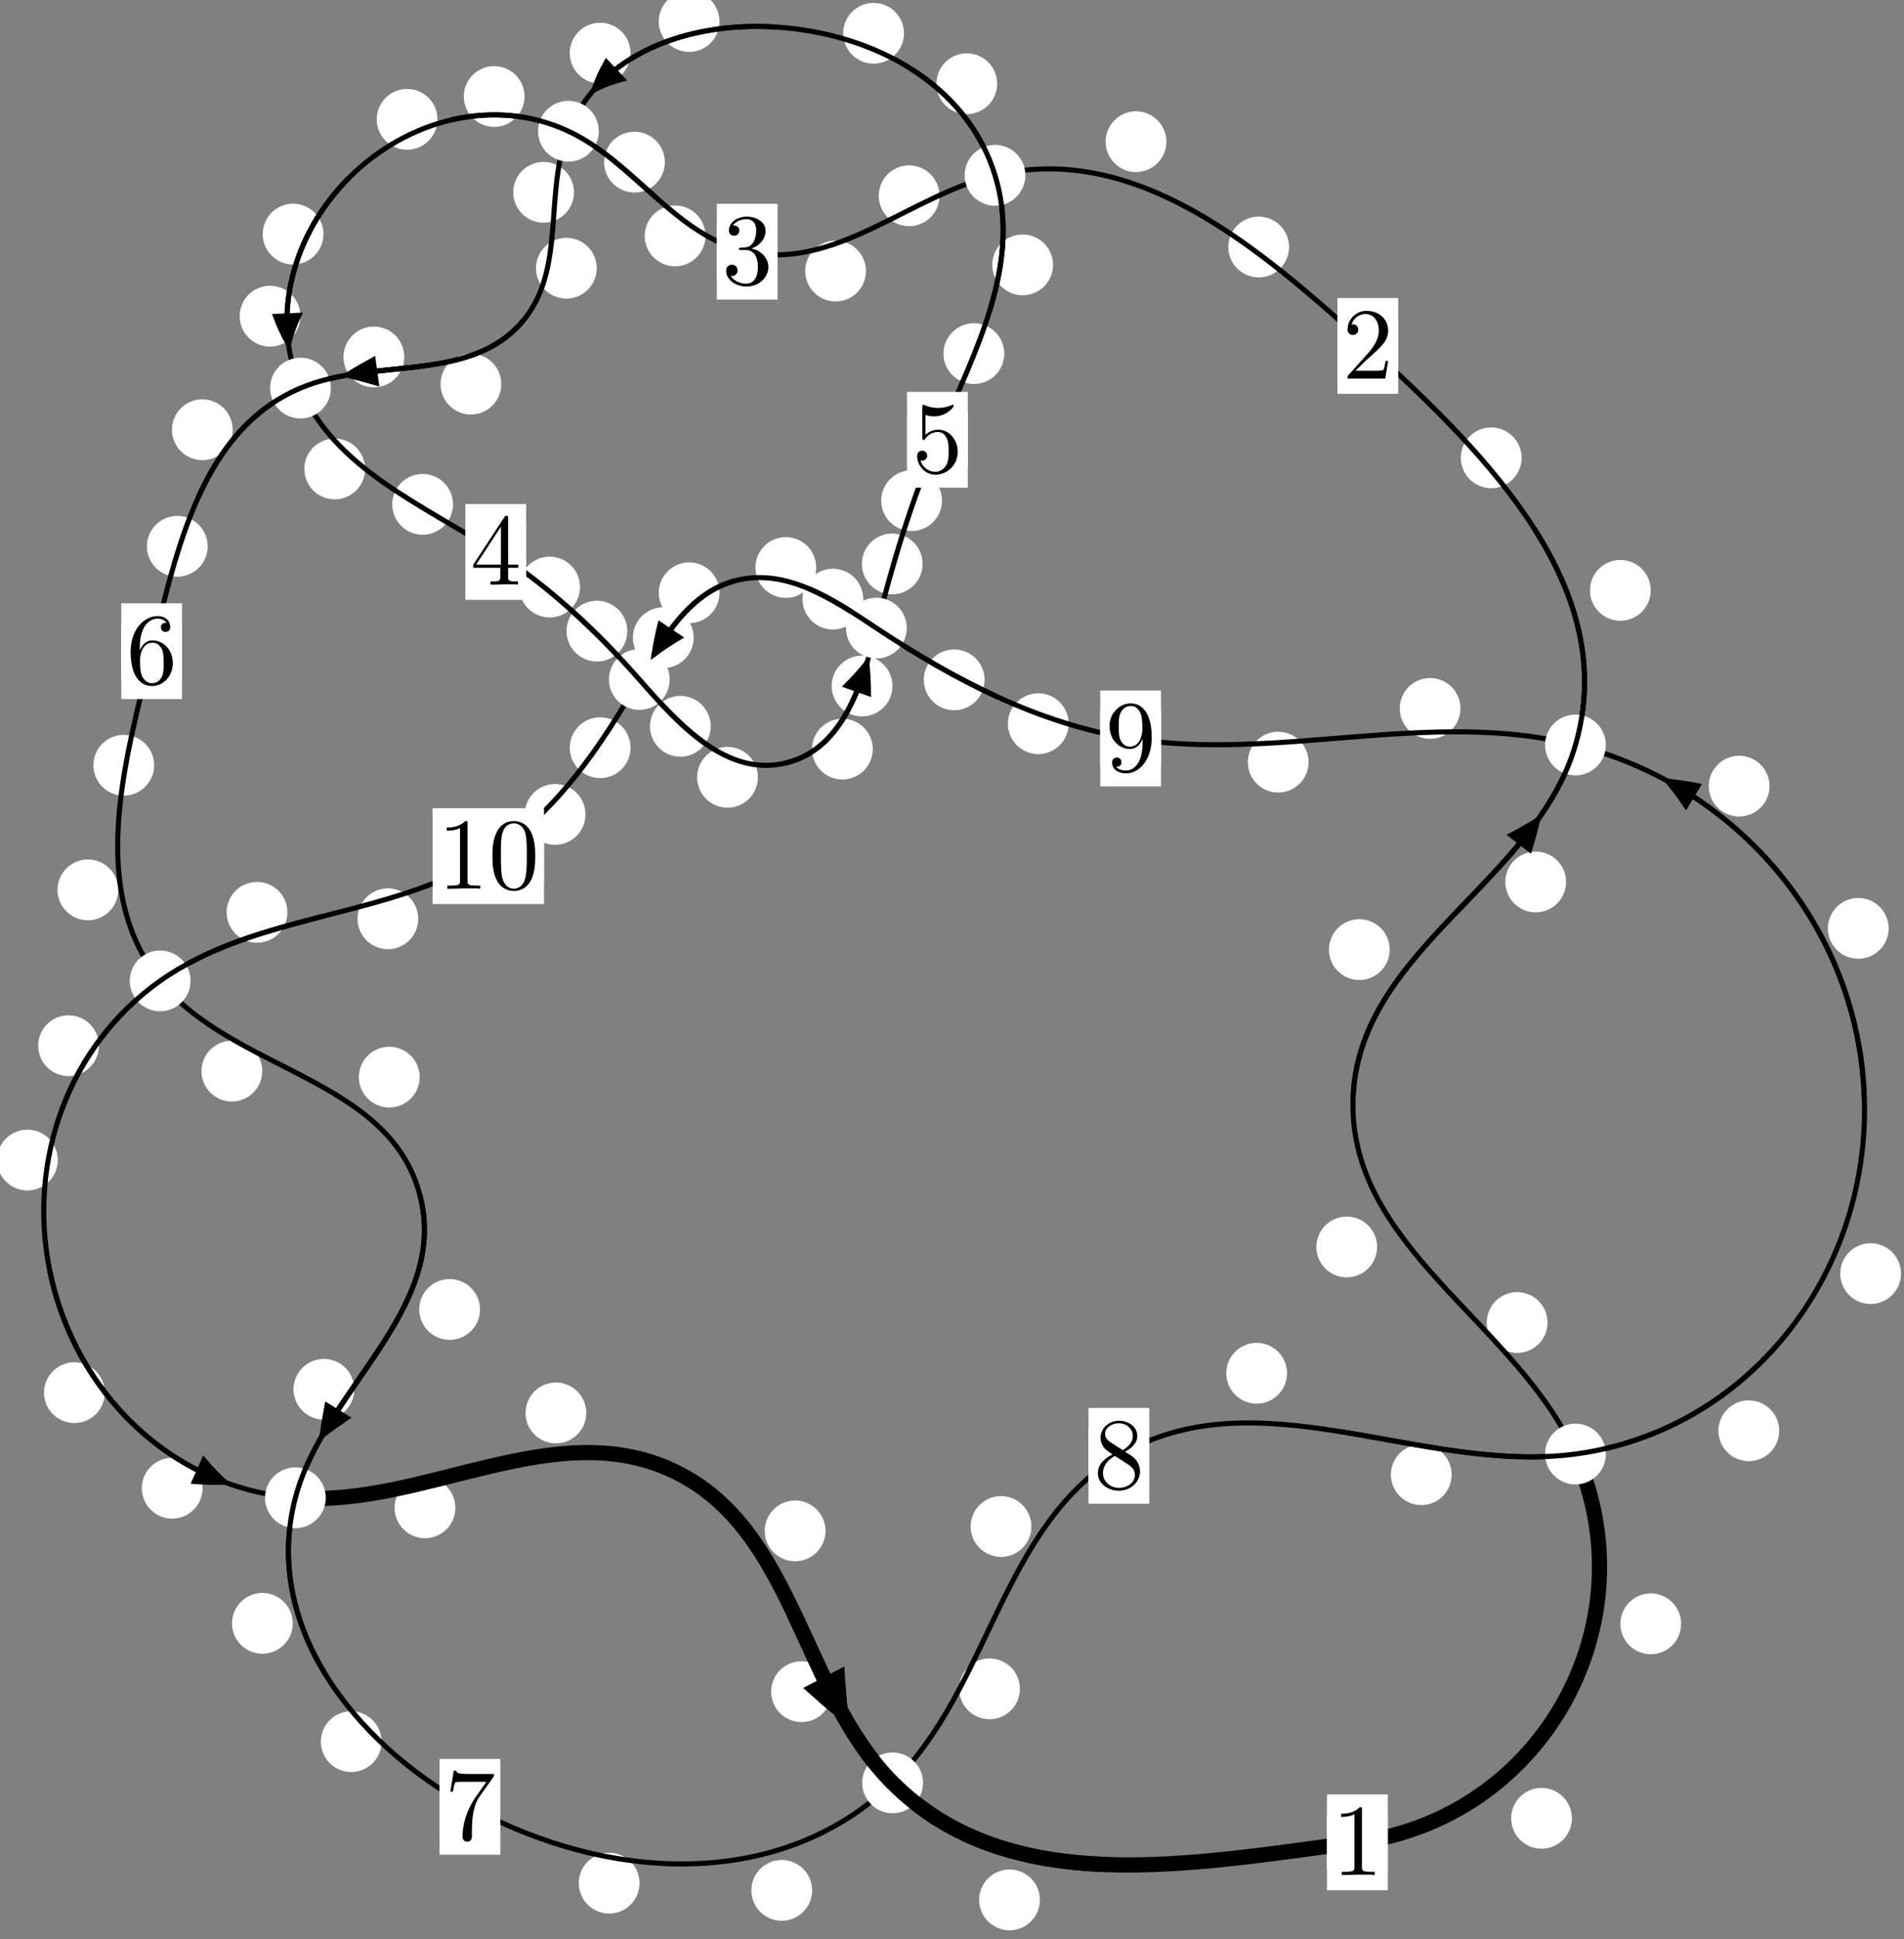 <?xml version="1.0"?>
<!-- Created by MetaPost 1.999 on 2021.07.05:2359 -->
<svg version="1.1" xmlns="http://www.w3.org/2000/svg" xmlns:xlink="http://www.w3.org/1999/xlink" width="187.324" height="190.713" viewBox="0 0 187.324 190.713">
<rect x="0" y="0" width="187.324" height="190.713" fill="#808080" stroke="none"/>
<!-- Original BoundingBox: -155.294922 -46.839661 32.029129 143.873215 -->
  <defs>
    <g transform="scale(0.01,0.01)" id="GLYPHcmr10_48">
      <path style="fill-rule: evenodd;" d="M460 -320C460 -400,455 -480,420 -554C374 -650,292 -666,250 -666C190 -666,117 -640,76 -547C44 -478,39 -400,39 -320C39 -245,43 -155,84 -79C127 2,200 22,249 22C303 22,379 1,423 -94C455 -163,460 -241,460 -320M249 -0C210 -0,151 -25,133 -121C122 -181,122 -273,122 -332C122 -396,122 -462,130 -516C149 -635,224 -644,249 -644C282 -644,348 -626,367 -527C377 -471,377 -395,377 -332C377 -257,377 -189,366 -125C351 -30,294 -0,249 -0"></path>
    </g>
    <g transform="scale(0.01,0.01)" id="GLYPHcmr10_49">
      <path style="fill-rule: evenodd;" d="M294 -640C294 -664,294 -666,271 -666C209 -602,121 -602,89 -602L89 -571C109 -571,168 -571,220 -597L220 -79C220 -43,217 -31,127 -31L95 -31L95 -0L257 -0L130 -3L217 -3L257 -3L297 -3L384 -3L419 -0L419 -31L387 -31C297 -31,294 -42,294 -79"></path>
    </g>
    <g transform="scale(0.01,0.01)" id="GLYPHcmr10_50">
      <path style="fill-rule: evenodd;" d="M127 -77L233 -180C389 -318,449 -372,449 -472C449 -586,359 -666,237 -666C124 -666,50 -574,50 -485C50 -429,100 -429,103 -429C120 -429,155 -441,155 -482C155 -508,137 -534,102 -534C94 -534,92 -534,89 -533C112 -598,166 -635,224 -635C315 -635,358 -554,358 -472C358 -392,308 -313,253 -251L61 -37C50 -26,50 -24,50 -0L421 -0L449 -174L424 -174C419 -144,412 -100,402 -85C395 -77,329 -77,307 -77"></path>
    </g>
    <g transform="scale(0.01,0.01)" id="GLYPHcmr10_51">
      <path style="fill-rule: evenodd;" d="M290 -352C372 -379,430 -449,430 -528C430 -610,342 -666,246 -666C145 -666,69 -606,69 -530C69 -497,91 -478,120 -478C151 -478,171 -500,171 -529C171 -579,124 -579,109 -579C140 -628,206 -641,242 -641C283 -641,338 -619,338 -529C338 -517,336 -459,310 -415C280 -367,246 -364,221 -363C213 -362,189 -360,182 -360C174 -359,167 -358,167 -348C167 -337,174 -337,191 -337L235 -337C317 -337,354 -269,354 -171C354 -35,285 -6,241 -6C198 -6,123 -23,88 -82C123 -77,154 -99,154 -137C154 -173,127 -193,98 -193C74 -193,42 -179,42 -135C42 -44,135 22,244 22C366 22,457 -69,457 -171C457 -253,394 -331,290 -352"></path>
    </g>
    <g transform="scale(0.01,0.01)" id="GLYPHcmr10_52">
      <path style="fill-rule: evenodd;" d="M294 -165L294 -78C294 -42,292 -31,218 -31L197 -31L197 -0L332 -0L238 -3L290 -3L332 -3L374 -3L427 -3L468 -0L468 -31L447 -31C373 -31,371 -42,371 -78L371 -165L471 -165L471 -196L371 -196L371 -651C371 -671,371 -677,355 -677C346 -677,343 -677,335 -665L28 -196L28 -165M300 -196L56 -196L300 -569"></path>
    </g>
    <g transform="scale(0.01,0.01)" id="GLYPHcmr10_53">
      <path style="fill-rule: evenodd;" d="M449 -201C449 -320,367 -420,259 -420C211 -420,168 -404,132 -369L132 -564C152 -558,185 -551,217 -551C340 -551,410 -642,410 -655C410 -661,407 -666,400 -666C399 -666,397 -666,392 -663C372 -654,323 -634,256 -634C216 -634,170 -641,123 -662C115 -665,113 -665,111 -665C101 -665,101 -657,101 -641L101 -345C101 -327,101 -319,115 -319C122 -319,124 -322,128 -328C139 -344,176 -398,257 -398C309 -398,334 -352,342 -334C358 -297,360 -258,360 -208C360 -173,360 -113,336 -71C312 -32,275 -6,229 -6C156 -6,99 -59,82 -118C85 -117,88 -116,99 -116C132 -116,149 -141,149 -165C149 -189,132 -214,99 -214C85 -214,50 -207,50 -161C50 -75,119 22,231 22C347 22,449 -74,449 -201"></path>
    </g>
    <g transform="scale(0.01,0.01)" id="GLYPHcmr10_54">
      <path style="fill-rule: evenodd;" d="M132 -328L132 -352C132 -605,256 -641,307 -641C331 -641,373 -635,395 -601C380 -601,340 -601,340 -556C340 -525,364 -510,386 -510C402 -510,432 -519,432 -558C432 -618,388 -666,305 -666C177 -666,42 -537,42 -316C42 -49,158 22,251 22C362 22,457 -72,457 -204C457 -331,368 -427,257 -427C189 -427,152 -376,132 -328M251 -6C188 -6,158 -66,152 -81C134 -128,134 -208,134 -226C134 -304,166 -404,256 -404C272 -404,318 -404,349 -342C367 -305,367 -254,367 -205C367 -157,367 -107,350 -71C320 -11,274 -6,251 -6"></path>
    </g>
    <g transform="scale(0.01,0.01)" id="GLYPHcmr10_55">
      <path style="fill-rule: evenodd;" d="M476 -609C485 -621,485 -623,485 -644L242 -644C120 -644,118 -657,114 -676L89 -676L56 -470L81 -470C84 -486,93 -549,106 -561C113 -567,191 -567,204 -567L411 -567C400 -551,321 -442,299 -409C209 -274,176 -135,176 -33C176 -23,176 22,222 22C268 22,268 -23,268 -33L268 -84C268 -139,271 -194,279 -248C283 -271,297 -357,341 -419"></path>
    </g>
    <g transform="scale(0.01,0.01)" id="GLYPHcmr10_56">
      <path style="fill-rule: evenodd;" d="M163 -457C117 -487,113 -521,113 -538C113 -599,178 -641,249 -641C322 -641,386 -589,386 -517C386 -460,347 -412,287 -377M309 -362C381 -399,430 -451,430 -517C430 -609,341 -666,250 -666C150 -666,69 -592,69 -499C69 -481,71 -436,113 -389C124 -377,161 -352,186 -335C128 -306,42 -250,42 -151C42 -45,144 22,249 22C362 22,457 -61,457 -168C457 -204,446 -249,408 -291C389 -312,373 -322,309 -362M209 -320L332 -242C360 -223,407 -193,407 -132C407 -58,332 -6,250 -6C164 -6,92 -68,92 -151C92 -209,124 -273,209 -320"></path>
    </g>
    <g transform="scale(0.01,0.01)" id="GLYPHcmr10_57">
      <path style="fill-rule: evenodd;" d="M367 -318L367 -286C367 -52,263 -6,205 -6C188 -6,134 -8,107 -42C151 -42,159 -71,159 -88C159 -119,135 -134,113 -134C97 -134,67 -125,67 -86C67 -19,121 22,206 22C335 22,457 -114,457 -329C457 -598,342 -666,253 -666C198 -666,149 -648,106 -603C65 -558,42 -516,42 -441C42 -316,130 -218,242 -218C303 -218,344 -260,367 -318M243 -241C227 -241,181 -241,150 -304C132 -341,132 -391,132 -440C132 -494,132 -541,153 -578C180 -628,218 -641,253 -641C299 -641,332 -607,349 -562C361 -530,365 -467,365 -421C365 -338,331 -241,243 -241"></path>
    </g>
  </defs>
  <path d="M154.652 178.828C154.652 178.035,154.337 177.275,153.777 176.714C153.216 176.154,152.456 175.839,151.663 175.839C150.871 175.839,150.11 176.154,149.55 176.714C148.989 177.275,148.675 178.035,148.675 178.828C148.675 179.62,148.989 180.381,149.55 180.941C150.11 181.502,150.871 181.816,151.663 181.816C152.456 181.816,153.216 181.502,153.777 180.941C154.337 180.381,154.652 179.62,154.652 178.828Z" style="fill: rgb(100%,100%,100%);stroke: none;"></path>
  <path d="M136.535 181.187C136.535 180.394,136.22 179.634,135.66 179.073C135.099 178.513,134.339 178.198,133.546 178.198C132.754 178.198,131.993 178.513,131.433 179.073C130.872 179.634,130.557 180.394,130.557 181.187C130.557 181.979,130.872 182.74,131.433 183.3C131.993 183.861,132.754 184.175,133.546 184.175C134.339 184.175,135.099 183.861,135.66 183.3C136.22 182.74,136.535 181.979,136.535 181.187Z" style="fill: rgb(100%,100%,100%);stroke: none;"></path>
  <path d="M152.251 130.068C152.251 129.275,151.936 128.515,151.376 127.955C150.815 127.394,150.055 127.079,149.262 127.079C148.47 127.079,147.71 127.394,147.149 127.955C146.589 128.515,146.274 129.275,146.274 130.068C146.274 130.861,146.589 131.621,147.149 132.181C147.71 132.742,148.47 133.057,149.262 133.057C150.055 133.057,150.815 132.742,151.376 132.181C151.936 131.621,152.251 130.861,152.251 130.068Z" style="fill: rgb(100%,100%,100%);stroke: none;"></path>
  <path d="M165.398 159.7C165.398 158.907,165.083 158.147,164.523 157.587C163.962 157.026,163.202 156.711,162.409 156.711C161.617 156.711,160.857 157.026,160.296 157.587C159.736 158.147,159.421 158.907,159.421 159.7C159.421 160.493,159.736 161.253,160.296 161.813C160.857 162.374,161.617 162.689,162.409 162.689C163.202 162.689,163.962 162.374,164.523 161.813C165.083 161.253,165.398 160.493,165.398 159.7Z" style="fill: rgb(100%,100%,100%);stroke: none;"></path>
  <path d="M136.726 93.391C136.726 92.598,136.411 91.838,135.851 91.278C135.29 90.717,134.53 90.402,133.738 90.402C132.945 90.402,132.185 90.717,131.624 91.278C131.064 91.838,130.749 92.598,130.749 93.391C130.749 94.184,131.064 94.944,131.624 95.504C132.185 96.065,132.945 96.38,133.738 96.38C134.53 96.38,135.29 96.065,135.851 95.504C136.411 94.944,136.726 94.184,136.726 93.391Z" style="fill: rgb(100%,100%,100%);stroke: none;"></path>
  <path d="M135.486 122.636C135.486 121.844,135.172 121.084,134.611 120.523C134.051 119.963,133.29 119.648,132.498 119.648C131.705 119.648,130.945 119.963,130.384 120.523C129.824 121.084,129.509 121.844,129.509 122.636C129.509 123.429,129.824 124.189,130.384 124.75C130.945 125.31,131.705 125.625,132.498 125.625C133.29 125.625,134.051 125.31,134.611 124.75C135.172 124.189,135.486 123.429,135.486 122.636Z" style="fill: rgb(100%,100%,100%);stroke: none;"></path>
  <path d="M162.406 58.06C162.406 57.267,162.092 56.507,161.531 55.947C160.971 55.386,160.21 55.071,159.418 55.071C158.625 55.071,157.865 55.386,157.304 55.947C156.744 56.507,156.429 57.267,156.429 58.06C156.429 58.853,156.744 59.613,157.304 60.173C157.865 60.734,158.625 61.049,159.418 61.049C160.21 61.049,160.971 60.734,161.531 60.173C162.092 59.613,162.406 58.853,162.406 58.06Z" style="fill: rgb(100%,100%,100%);stroke: none;"></path>
  <path d="M154.075 86.739C154.075 85.946,153.76 85.186,153.2 84.626C152.639 84.065,151.879 83.75,151.086 83.75C150.294 83.75,149.533 84.065,148.973 84.626C148.412 85.186,148.098 85.946,148.098 86.739C148.098 87.532,148.412 88.292,148.973 88.852C149.533 89.413,150.294 89.728,151.086 89.728C151.879 89.728,152.639 89.413,153.2 88.852C153.76 88.292,154.075 87.532,154.075 86.739Z" style="fill: rgb(100%,100%,100%);stroke: none;"></path>
  <path d="M126.825 24.294C126.825 23.501,126.51 22.741,125.949 22.181C125.389 21.62,124.629 21.305,123.836 21.305C123.043 21.305,122.283 21.62,121.723 22.181C121.162 22.741,120.847 23.501,120.847 24.294C120.847 25.087,121.162 25.847,121.723 26.407C122.283 26.968,123.043 27.283,123.836 27.283C124.629 27.283,125.389 26.968,125.949 26.407C126.51 25.847,126.825 25.087,126.825 24.294Z" style="fill: rgb(100%,100%,100%);stroke: none;"></path>
  <path d="M149.701 45.026C149.701 44.233,149.386 43.473,148.825 42.913C148.265 42.352,147.505 42.037,146.712 42.037C145.919 42.037,145.159 42.352,144.598 42.913C144.038 43.473,143.723 44.233,143.723 45.026C143.723 45.819,144.038 46.579,144.598 47.139C145.159 47.7,145.919 48.015,146.712 48.015C147.505 48.015,148.265 47.7,148.825 47.139C149.386 46.579,149.701 45.819,149.701 45.026Z" style="fill: rgb(100%,100%,100%);stroke: none;"></path>
  <path d="M92.432 19.254C92.432 18.462,92.117 17.701,91.557 17.141C90.997 16.581,90.236 16.266,89.444 16.266C88.651 16.266,87.891 16.581,87.33 17.141C86.77 17.701,86.455 18.462,86.455 19.254C86.455 20.047,86.77 20.807,87.33 21.368C87.891 21.928,88.651 22.243,89.444 22.243C90.236 22.243,90.997 21.928,91.557 21.368C92.117 20.807,92.432 20.047,92.432 19.254Z" style="fill: rgb(100%,100%,100%);stroke: none;"></path>
  <path d="M114.754 13.935C114.754 13.142,114.439 12.382,113.878 11.822C113.318 11.261,112.558 10.946,111.765 10.946C110.972 10.946,110.212 11.261,109.652 11.822C109.091 12.382,108.776 13.142,108.776 13.935C108.776 14.728,109.091 15.488,109.652 16.048C110.212 16.609,110.972 16.924,111.765 16.924C112.558 16.924,113.318 16.609,113.878 16.048C114.439 15.488,114.754 14.728,114.754 13.935Z" style="fill: rgb(100%,100%,100%);stroke: none;"></path>
  <path d="M69.408 23.2C69.408 22.407,69.093 21.647,68.533 21.087C67.972 20.526,67.212 20.211,66.419 20.211C65.627 20.211,64.866 20.526,64.306 21.087C63.745 21.647,63.43 22.407,63.43 23.2C63.43 23.993,63.745 24.753,64.306 25.313C64.866 25.874,65.627 26.189,66.419 26.189C67.212 26.189,67.972 25.874,68.533 25.313C69.093 24.753,69.408 23.993,69.408 23.2Z" style="fill: rgb(100%,100%,100%);stroke: none;"></path>
  <path d="M85.198 26.658C85.198 25.866,84.883 25.105,84.322 24.545C83.762 23.985,83.002 23.67,82.209 23.67C81.416 23.67,80.656 23.985,80.096 24.545C79.535 25.105,79.22 25.866,79.22 26.658C79.22 27.451,79.535 28.211,80.096 28.772C80.656 29.332,81.416 29.647,82.209 29.647C83.002 29.647,83.762 29.332,84.322 28.772C84.883 28.211,85.198 27.451,85.198 26.658Z" style="fill: rgb(100%,100%,100%);stroke: none;"></path>
  <path d="M51.607 9.491C51.607 8.698,51.292 7.938,50.732 7.378C50.171 6.817,49.411 6.502,48.619 6.502C47.826 6.502,47.066 6.817,46.505 7.378C45.945 7.938,45.63 8.698,45.63 9.491C45.63 10.284,45.945 11.044,46.505 11.604C47.066 12.165,47.826 12.48,48.619 12.48C49.411 12.48,50.171 12.165,50.732 11.604C51.292 11.044,51.607 10.284,51.607 9.491Z" style="fill: rgb(100%,100%,100%);stroke: none;"></path>
  <path d="M65.41 15.944C65.41 15.151,65.095 14.391,64.535 13.831C63.974 13.27,63.214 12.955,62.421 12.955C61.629 12.955,60.869 13.27,60.308 13.831C59.748 14.391,59.433 15.151,59.433 15.944C59.433 16.737,59.748 17.497,60.308 18.057C60.869 18.618,61.629 18.933,62.421 18.933C63.214 18.933,63.974 18.618,64.535 18.057C65.095 17.497,65.41 16.737,65.41 15.944Z" style="fill: rgb(100%,100%,100%);stroke: none;"></path>
  <path d="M31.823 23.021C31.823 22.229,31.508 21.469,30.948 20.908C30.387 20.348,29.627 20.033,28.834 20.033C28.042 20.033,27.282 20.348,26.721 20.908C26.161 21.469,25.846 22.229,25.846 23.021C25.846 23.814,26.161 24.574,26.721 25.135C27.282 25.695,28.042 26.01,28.834 26.01C29.627 26.01,30.387 25.695,30.948 25.135C31.508 24.574,31.823 23.814,31.823 23.021Z" style="fill: rgb(100%,100%,100%);stroke: none;"></path>
  <path d="M43.04 11.737C43.04 10.945,42.725 10.184,42.165 9.624C41.604 9.063,40.844 8.748,40.052 8.748C39.259 8.748,38.499 9.063,37.938 9.624C37.378 10.184,37.063 10.945,37.063 11.737C37.063 12.53,37.378 13.29,37.938 13.851C38.499 14.411,39.259 14.726,40.052 14.726C40.844 14.726,41.604 14.411,42.165 13.851C42.725 13.29,43.04 12.53,43.04 11.737Z" style="fill: rgb(100%,100%,100%);stroke: none;"></path>
  <path d="M35.92 46.121C35.92 45.328,35.605 44.568,35.044 44.008C34.484 43.447,33.724 43.132,32.931 43.132C32.138 43.132,31.378 43.447,30.818 44.008C30.257 44.568,29.942 45.328,29.942 46.121C29.942 46.914,30.257 47.674,30.818 48.234C31.378 48.795,32.138 49.11,32.931 49.11C33.724 49.11,34.484 48.795,35.044 48.234C35.605 47.674,35.92 46.914,35.92 46.121Z" style="fill: rgb(100%,100%,100%);stroke: none;"></path>
  <path d="M29.558 31.094C29.558 30.302,29.243 29.541,28.682 28.981C28.122 28.42,27.361 28.106,26.569 28.106C25.776 28.106,25.016 28.42,24.455 28.981C23.895 29.541,23.58 30.302,23.58 31.094C23.58 31.887,23.895 32.647,24.455 33.208C25.016 33.768,25.776 34.083,26.569 34.083C27.361 34.083,28.122 33.768,28.682 33.208C29.243 32.647,29.558 31.887,29.558 31.094Z" style="fill: rgb(100%,100%,100%);stroke: none;"></path>
  <path d="M57.064 57.736C57.064 56.943,56.749 56.183,56.189 55.622C55.628 55.062,54.868 54.747,54.076 54.747C53.283 54.747,52.523 55.062,51.962 55.622C51.402 56.183,51.087 56.943,51.087 57.736C51.087 58.528,51.402 59.288,51.962 59.849C52.523 60.409,53.283 60.724,54.076 60.724C54.868 60.724,55.628 60.409,56.189 59.849C56.749 59.288,57.064 58.528,57.064 57.736Z" style="fill: rgb(100%,100%,100%);stroke: none;"></path>
  <path d="M44.569 49.602C44.569 48.81,44.254 48.049,43.693 47.489C43.133 46.928,42.373 46.613,41.58 46.613C40.787 46.613,40.027 46.928,39.467 47.489C38.906 48.049,38.591 48.81,38.591 49.602C38.591 50.395,38.906 51.155,39.467 51.716C40.027 52.276,40.787 52.591,41.58 52.591C42.373 52.591,43.133 52.276,43.693 51.716C44.254 51.155,44.569 50.395,44.569 49.602Z" style="fill: rgb(100%,100%,100%);stroke: none;"></path>
  <path d="M69.924 71.429C69.924 70.637,69.609 69.877,69.049 69.316C68.488 68.756,67.728 68.441,66.936 68.441C66.143 68.441,65.383 68.756,64.822 69.316C64.262 69.877,63.947 70.637,63.947 71.429C63.947 72.222,64.262 72.982,64.822 73.543C65.383 74.103,66.143 74.418,66.936 74.418C67.728 74.418,68.488 74.103,69.049 73.543C69.609 72.982,69.924 72.222,69.924 71.429Z" style="fill: rgb(100%,100%,100%);stroke: none;"></path>
  <path d="M61.716 62.069C61.716 61.277,61.401 60.517,60.841 59.956C60.28 59.396,59.52 59.081,58.728 59.081C57.935 59.081,57.175 59.396,56.614 59.956C56.054 60.517,55.739 61.277,55.739 62.069C55.739 62.862,56.054 63.622,56.614 64.183C57.175 64.743,57.935 65.058,58.728 65.058C59.52 65.058,60.28 64.743,60.841 64.183C61.401 63.622,61.716 62.862,61.716 62.069Z" style="fill: rgb(100%,100%,100%);stroke: none;"></path>
  <path d="M85.866 73.675C85.866 72.882,85.551 72.122,84.991 71.561C84.43 71.001,83.67 70.686,82.877 70.686C82.085 70.686,81.324 71.001,80.764 71.561C80.203 72.122,79.889 72.882,79.889 73.675C79.889 74.467,80.203 75.228,80.764 75.788C81.324 76.349,82.085 76.664,82.877 76.664C83.67 76.664,84.43 76.349,84.991 75.788C85.551 75.228,85.866 74.467,85.866 73.675Z" style="fill: rgb(100%,100%,100%);stroke: none;"></path>
  <path d="M74.563 76.445C74.563 75.652,74.248 74.892,73.687 74.332C73.127 73.771,72.367 73.456,71.574 73.456C70.781 73.456,70.021 73.771,69.461 74.332C68.9 74.892,68.585 75.652,68.585 76.445C68.585 77.238,68.9 77.998,69.461 78.558C70.021 79.119,70.781 79.434,71.574 79.434C72.367 79.434,73.127 79.119,73.687 78.558C74.248 77.998,74.563 77.238,74.563 76.445Z" style="fill: rgb(100%,100%,100%);stroke: none;"></path>
  <path d="M90.77 55.46C90.77 54.668,90.455 53.908,89.895 53.347C89.334 52.787,88.574 52.472,87.782 52.472C86.989 52.472,86.229 52.787,85.668 53.347C85.108 53.908,84.793 54.668,84.793 55.46C84.793 56.253,85.108 57.013,85.668 57.574C86.229 58.134,86.989 58.449,87.782 58.449C88.574 58.449,89.334 58.134,89.895 57.574C90.455 57.013,90.77 56.253,90.77 55.46Z" style="fill: rgb(100%,100%,100%);stroke: none;"></path>
  <path d="M87.803 67.468C87.803 66.675,87.488 65.915,86.927 65.355C86.367 64.794,85.607 64.479,84.814 64.479C84.021 64.479,83.261 64.794,82.701 65.355C82.14 65.915,81.825 66.675,81.825 67.468C81.825 68.261,82.14 69.021,82.701 69.581C83.261 70.142,84.021 70.457,84.814 70.457C85.607 70.457,86.367 70.142,86.927 69.581C87.488 69.021,87.803 68.261,87.803 67.468Z" style="fill: rgb(100%,100%,100%);stroke: none;"></path>
  <path d="M98.804 34.779C98.804 33.986,98.489 33.226,97.929 32.665C97.368 32.105,96.608 31.79,95.815 31.79C95.023 31.79,94.262 32.105,93.702 32.665C93.141 33.226,92.826 33.986,92.826 34.779C92.826 35.571,93.141 36.332,93.702 36.892C94.262 37.452,95.023 37.767,95.815 37.767C96.608 37.767,97.368 37.452,97.929 36.892C98.489 36.332,98.804 35.571,98.804 34.779Z" style="fill: rgb(100%,100%,100%);stroke: none;"></path>
  <path d="M92.678 49.236C92.678 48.443,92.363 47.683,91.802 47.123C91.242 46.562,90.482 46.247,89.689 46.247C88.896 46.247,88.136 46.562,87.576 47.123C87.015 47.683,86.7 48.443,86.7 49.236C86.7 50.029,87.015 50.789,87.576 51.349C88.136 51.91,88.896 52.225,89.689 52.225C90.482 52.225,91.242 51.91,91.802 51.349C92.363 50.789,92.678 50.029,92.678 49.236Z" style="fill: rgb(100%,100%,100%);stroke: none;"></path>
  <path d="M98.106 8.235C98.106 7.442,97.791 6.682,97.23 6.121C96.67 5.561,95.91 5.246,95.117 5.246C94.324 5.246,93.564 5.561,93.004 6.121C92.443 6.682,92.128 7.442,92.128 8.235C92.128 9.027,92.443 9.787,93.004 10.348C93.564 10.908,94.324 11.223,95.117 11.223C95.91 11.223,96.67 10.908,97.23 10.348C97.791 9.787,98.106 9.027,98.106 8.235Z" style="fill: rgb(100%,100%,100%);stroke: none;"></path>
  <path d="M103.602 26.051C103.602 25.258,103.287 24.498,102.727 23.938C102.166 23.377,101.406 23.062,100.613 23.062C99.821 23.062,99.06 23.377,98.5 23.938C97.939 24.498,97.625 25.258,97.625 26.051C97.625 26.844,97.939 27.604,98.5 28.164C99.06 28.725,99.821 29.04,100.613 29.04C101.406 29.04,102.166 28.725,102.727 28.164C103.287 27.604,103.602 26.844,103.602 26.051Z" style="fill: rgb(100%,100%,100%);stroke: none;"></path>
  <path d="M70.788 2.116C70.788 1.323,70.474 0.563,69.913 0.002C69.353 -0.558,68.592 -0.873,67.8 -0.873C67.007 -0.873,66.247 -0.558,65.686 0.002C65.126 0.563,64.811 1.323,64.811 2.116C64.811 2.908,65.126 3.668,65.686 4.229C66.247 4.789,67.007 5.104,67.8 5.104C68.592 5.104,69.353 4.789,69.913 4.229C70.474 3.668,70.788 2.908,70.788 2.116Z" style="fill: rgb(100%,100%,100%);stroke: none;"></path>
  <path d="M88.938 3.272C88.938 2.479,88.623 1.719,88.062 1.158C87.502 0.598,86.742 0.283,85.949 0.283C85.156 0.283,84.396 0.598,83.836 1.158C83.275 1.719,82.96 2.479,82.96 3.272C82.96 4.064,83.275 4.825,83.836 5.385C84.396 5.946,85.156 6.261,85.949 6.261C86.742 6.261,87.502 5.946,88.062 5.385C88.623 4.825,88.938 4.064,88.938 3.272Z" style="fill: rgb(100%,100%,100%);stroke: none;"></path>
  <path d="M56.471 18.913C56.471 18.121,56.156 17.36,55.596 16.8C55.035 16.239,54.275 15.924,53.482 15.924C52.69 15.924,51.93 16.239,51.369 16.8C50.809 17.36,50.494 18.121,50.494 18.913C50.494 19.706,50.809 20.466,51.369 21.027C51.93 21.587,52.69 21.902,53.482 21.902C54.275 21.902,55.035 21.587,55.596 21.027C56.156 20.466,56.471 19.706,56.471 18.913Z" style="fill: rgb(100%,100%,100%);stroke: none;"></path>
  <path d="M62.033 5.225C62.033 4.432,61.718 3.672,61.157 3.112C60.597 2.551,59.837 2.236,59.044 2.236C58.251 2.236,57.491 2.551,56.931 3.112C56.37 3.672,56.055 4.432,56.055 5.225C56.055 6.018,56.37 6.778,56.931 7.338C57.491 7.899,58.251 8.214,59.044 8.214C59.837 8.214,60.597 7.899,61.157 7.338C61.718 6.778,62.033 6.018,62.033 5.225Z" style="fill: rgb(100%,100%,100%);stroke: none;"></path>
  <path d="M49.319 37.776C49.319 36.983,49.004 36.223,48.444 35.663C47.883 35.102,47.123 34.787,46.33 34.787C45.538 34.787,44.778 35.102,44.217 35.663C43.657 36.223,43.342 36.983,43.342 37.776C43.342 38.569,43.657 39.329,44.217 39.889C44.778 40.45,45.538 40.765,46.33 40.765C47.123 40.765,47.883 40.45,48.444 39.889C49.004 39.329,49.319 38.569,49.319 37.776Z" style="fill: rgb(100%,100%,100%);stroke: none;"></path>
  <path d="M58.71 26.378C58.71 25.586,58.395 24.826,57.834 24.265C57.274 23.705,56.514 23.39,55.721 23.39C54.928 23.39,54.168 23.705,53.608 24.265C53.047 24.826,52.732 25.586,52.732 26.378C52.732 27.171,53.047 27.931,53.608 28.492C54.168 29.052,54.928 29.367,55.721 29.367C56.514 29.367,57.274 29.052,57.834 28.492C58.395 27.931,58.71 27.171,58.71 26.378Z" style="fill: rgb(100%,100%,100%);stroke: none;"></path>
  <path d="M22.893 42.264C22.893 41.471,22.578 40.711,22.018 40.151C21.457 39.59,20.697 39.275,19.904 39.275C19.112 39.275,18.352 39.59,17.791 40.151C17.231 40.711,16.916 41.471,16.916 42.264C16.916 43.057,17.231 43.817,17.791 44.377C18.352 44.938,19.112 45.253,19.904 45.253C20.697 45.253,21.457 44.938,22.018 44.377C22.578 43.817,22.893 43.057,22.893 42.264Z" style="fill: rgb(100%,100%,100%);stroke: none;"></path>
  <path d="M39.771 35.105C39.771 34.312,39.456 33.552,38.895 32.992C38.335 32.431,37.575 32.116,36.782 32.116C35.989 32.116,35.229 32.431,34.669 32.992C34.108 33.552,33.793 34.312,33.793 35.105C33.793 35.898,34.108 36.658,34.669 37.218C35.229 37.779,35.989 38.094,36.782 38.094C37.575 38.094,38.335 37.779,38.895 37.218C39.456 36.658,39.771 35.898,39.771 35.105Z" style="fill: rgb(100%,100%,100%);stroke: none;"></path>
  <path d="M15.166 75.259C15.166 74.467,14.851 73.707,14.29 73.146C13.73 72.586,12.97 72.271,12.177 72.271C11.384 72.271,10.624 72.586,10.064 73.146C9.503 73.707,9.188 74.467,9.188 75.259C9.188 76.052,9.503 76.812,10.064 77.373C10.624 77.933,11.384 78.248,12.177 78.248C12.97 78.248,13.73 77.933,14.29 77.373C14.851 76.812,15.166 76.052,15.166 75.259Z" style="fill: rgb(100%,100%,100%);stroke: none;"></path>
  <path d="M20.433 53.729C20.433 52.937,20.118 52.177,19.557 51.616C18.997 51.056,18.237 50.741,17.444 50.741C16.651 50.741,15.891 51.056,15.331 51.616C14.77 52.177,14.455 52.937,14.455 53.729C14.455 54.522,14.77 55.282,15.331 55.843C15.891 56.403,16.651 56.718,17.444 56.718C18.237 56.718,18.997 56.403,19.557 55.843C20.118 55.282,20.433 54.522,20.433 53.729Z" style="fill: rgb(100%,100%,100%);stroke: none;"></path>
  <path d="M25.797 105.343C25.797 104.551,25.482 103.79,24.922 103.23C24.361 102.669,23.601 102.354,22.809 102.354C22.016 102.354,21.256 102.669,20.695 103.23C20.135 103.79,19.82 104.551,19.82 105.343C19.82 106.136,20.135 106.896,20.695 107.457C21.256 108.017,22.016 108.332,22.809 108.332C23.601 108.332,24.361 108.017,24.922 107.457C25.482 106.896,25.797 106.136,25.797 105.343Z" style="fill: rgb(100%,100%,100%);stroke: none;"></path>
  <path d="M11.635 87.516C11.635 86.723,11.32 85.963,10.759 85.403C10.199 84.842,9.439 84.527,8.646 84.527C7.853 84.527,7.093 84.842,6.533 85.403C5.972 85.963,5.657 86.723,5.657 87.516C5.657 88.309,5.972 89.069,6.533 89.629C7.093 90.19,7.853 90.505,8.646 90.505C9.439 90.505,10.199 90.19,10.759 89.629C11.32 89.069,11.635 88.309,11.635 87.516Z" style="fill: rgb(100%,100%,100%);stroke: none;"></path>
  <path d="M47.226 128.784C47.226 127.991,46.911 127.231,46.35 126.67C45.79 126.11,45.03 125.795,44.237 125.795C43.444 125.795,42.684 126.11,42.124 126.67C41.563 127.231,41.248 127.991,41.248 128.784C41.248 129.576,41.563 130.337,42.124 130.897C42.684 131.458,43.444 131.773,44.237 131.773C45.03 131.773,45.79 131.458,46.35 130.897C46.911 130.337,47.226 129.576,47.226 128.784Z" style="fill: rgb(100%,100%,100%);stroke: none;"></path>
  <path d="M41.285 105.933C41.285 105.14,40.971 104.38,40.41 103.82C39.85 103.259,39.089 102.944,38.297 102.944C37.504 102.944,36.744 103.259,36.183 103.82C35.623 104.38,35.308 105.14,35.308 105.933C35.308 106.726,35.623 107.486,36.183 108.046C36.744 108.607,37.504 108.922,38.297 108.922C39.089 108.922,39.85 108.607,40.41 108.046C40.971 107.486,41.285 106.726,41.285 105.933Z" style="fill: rgb(100%,100%,100%);stroke: none;"></path>
  <path d="M28.803 159.651C28.803 158.858,28.488 158.098,27.927 157.538C27.367 156.977,26.607 156.662,25.814 156.662C25.021 156.662,24.261 156.977,23.701 157.538C23.14 158.098,22.825 158.858,22.825 159.651C22.825 160.444,23.14 161.204,23.701 161.764C24.261 162.325,25.021 162.64,25.814 162.64C26.607 162.64,27.367 162.325,27.927 161.764C28.488 161.204,28.803 160.444,28.803 159.651Z" style="fill: rgb(100%,100%,100%);stroke: none;"></path>
  <path d="M34.855 136.633C34.855 135.841,34.541 135.081,33.98 134.52C33.42 133.96,32.659 133.645,31.867 133.645C31.074 133.645,30.314 133.96,29.753 134.52C29.193 135.081,28.878 135.841,28.878 136.633C28.878 137.426,29.193 138.186,29.753 138.747C30.314 139.307,31.074 139.622,31.867 139.622C32.659 139.622,33.42 139.307,33.98 138.747C34.541 138.186,34.855 137.426,34.855 136.633Z" style="fill: rgb(100%,100%,100%);stroke: none;"></path>
  <path d="M62.921 185.204C62.921 184.411,62.606 183.651,62.045 183.09C61.485 182.53,60.724 182.215,59.932 182.215C59.139 182.215,58.379 182.53,57.818 183.09C57.258 183.651,56.943 184.411,56.943 185.204C56.943 185.996,57.258 186.757,57.818 187.317C58.379 187.878,59.139 188.193,59.932 188.193C60.724 188.193,61.485 187.878,62.045 187.317C62.606 186.757,62.921 185.996,62.921 185.204Z" style="fill: rgb(100%,100%,100%);stroke: none;"></path>
  <path d="M37.543 171.286C37.543 170.494,37.228 169.734,36.667 169.173C36.107 168.613,35.347 168.298,34.554 168.298C33.761 168.298,33.001 168.613,32.441 169.173C31.88 169.734,31.565 170.494,31.565 171.286C31.565 172.079,31.88 172.839,32.441 173.4C33.001 173.96,33.761 174.275,34.554 174.275C35.347 174.275,36.107 173.96,36.667 173.4C37.228 172.839,37.543 172.079,37.543 171.286Z" style="fill: rgb(100%,100%,100%);stroke: none;"></path>
  <path d="M100.342 166.093C100.342 165.3,100.027 164.54,99.467 163.98C98.906 163.419,98.146 163.104,97.353 163.104C96.561 163.104,95.801 163.419,95.24 163.98C94.68 164.54,94.365 165.3,94.365 166.093C94.365 166.886,94.68 167.646,95.24 168.206C95.801 168.767,96.561 169.082,97.353 169.082C98.146 169.082,98.906 168.767,99.467 168.206C100.027 167.646,100.342 166.886,100.342 166.093Z" style="fill: rgb(100%,100%,100%);stroke: none;"></path>
  <path d="M79.9 185.916C79.9 185.123,79.585 184.363,79.025 183.802C78.464 183.242,77.704 182.927,76.911 182.927C76.119 182.927,75.358 183.242,74.798 183.802C74.237 184.363,73.922 185.123,73.922 185.916C73.922 186.708,74.237 187.468,74.798 188.029C75.358 188.589,76.119 188.904,76.911 188.904C77.704 188.904,78.464 188.589,79.025 188.029C79.585 187.468,79.9 186.708,79.9 185.916Z" style="fill: rgb(100%,100%,100%);stroke: none;"></path>
  <path d="M126.623 135.057C126.623 134.264,126.308 133.504,125.748 132.943C125.187 132.383,124.427 132.068,123.634 132.068C122.842 132.068,122.081 132.383,121.521 132.943C120.96 133.504,120.646 134.264,120.646 135.057C120.646 135.85,120.96 136.61,121.521 137.17C122.081 137.731,122.842 138.046,123.634 138.046C124.427 138.046,125.187 137.731,125.748 137.17C126.308 136.61,126.623 135.85,126.623 135.057Z" style="fill: rgb(100%,100%,100%);stroke: none;"></path>
  <path d="M101.474 150.128C101.474 149.335,101.159 148.575,100.598 148.015C100.038 147.454,99.278 147.139,98.485 147.139C97.692 147.139,96.932 147.454,96.372 148.015C95.811 148.575,95.496 149.335,95.496 150.128C95.496 150.921,95.811 151.681,96.372 152.241C96.932 152.802,97.692 153.117,98.485 153.117C99.278 153.117,100.038 152.802,100.598 152.241C101.159 151.681,101.474 150.921,101.474 150.128Z" style="fill: rgb(100%,100%,100%);stroke: none;"></path>
  <path d="M175.044 140.713C175.044 139.92,174.73 139.16,174.169 138.6C173.609 138.039,172.848 137.724,172.056 137.724C171.263 137.724,170.503 138.039,169.942 138.6C169.382 139.16,169.067 139.92,169.067 140.713C169.067 141.506,169.382 142.266,169.942 142.826C170.503 143.387,171.263 143.702,172.056 143.702C172.848 143.702,173.609 143.387,174.169 142.826C174.73 142.266,175.044 141.506,175.044 140.713Z" style="fill: rgb(100%,100%,100%);stroke: none;"></path>
  <path d="M142.819 145.034C142.819 144.241,142.504 143.481,141.944 142.921C141.383 142.36,140.623 142.045,139.83 142.045C139.038 142.045,138.278 142.36,137.717 142.921C137.157 143.481,136.842 144.241,136.842 145.034C136.842 145.827,137.157 146.587,137.717 147.147C138.278 147.708,139.038 148.023,139.83 148.023C140.623 148.023,141.383 147.708,141.944 147.147C142.504 146.587,142.819 145.827,142.819 145.034Z" style="fill: rgb(100%,100%,100%);stroke: none;"></path>
  <path d="M185.812 91.303C185.812 90.51,185.498 89.75,184.937 89.19C184.377 88.629,183.616 88.314,182.824 88.314C182.031 88.314,181.271 88.629,180.71 89.19C180.15 89.75,179.835 90.51,179.835 91.303C179.835 92.096,180.15 92.856,180.71 93.416C181.271 93.977,182.031 94.292,182.824 94.292C183.616 94.292,184.377 93.977,184.937 93.416C185.498 92.856,185.812 92.096,185.812 91.303Z" style="fill: rgb(100%,100%,100%);stroke: none;"></path>
  <path d="M187.029 125.256C187.029 124.463,186.714 123.703,186.154 123.142C185.593 122.582,184.833 122.267,184.04 122.267C183.248 122.267,182.488 122.582,181.927 123.142C181.367 123.703,181.052 124.463,181.052 125.256C181.052 126.048,181.367 126.809,181.927 127.369C182.488 127.929,183.248 128.244,184.04 128.244C184.833 128.244,185.593 127.929,186.154 127.369C186.714 126.809,187.029 126.048,187.029 125.256Z" style="fill: rgb(100%,100%,100%);stroke: none;"></path>
  <path d="M143.687 69.672C143.687 68.879,143.372 68.119,142.811 67.558C142.251 66.998,141.491 66.683,140.698 66.683C139.905 66.683,139.145 66.998,138.585 67.558C138.024 68.119,137.709 68.879,137.709 69.672C137.709 70.464,138.024 71.225,138.585 71.785C139.145 72.346,139.905 72.66,140.698 72.66C141.491 72.66,142.251 72.346,142.811 71.785C143.372 71.225,143.687 70.464,143.687 69.672Z" style="fill: rgb(100%,100%,100%);stroke: none;"></path>
  <path d="M174.095 77.316C174.095 76.523,173.78 75.763,173.22 75.202C172.659 74.642,171.899 74.327,171.106 74.327C170.314 74.327,169.553 74.642,168.993 75.202C168.433 75.763,168.118 76.523,168.118 77.316C168.118 78.108,168.433 78.868,168.993 79.429C169.553 79.989,170.314 80.304,171.106 80.304C171.899 80.304,172.659 79.989,173.22 79.429C173.78 78.868,174.095 78.108,174.095 77.316Z" style="fill: rgb(100%,100%,100%);stroke: none;"></path>
  <path d="M105.138 71.173C105.138 70.381,104.823 69.62,104.262 69.06C103.702 68.5,102.942 68.185,102.149 68.185C101.356 68.185,100.596 68.5,100.036 69.06C99.475 69.62,99.16 70.381,99.16 71.173C99.16 71.966,99.475 72.726,100.036 73.287C100.596 73.847,101.356 74.162,102.149 74.162C102.942 74.162,103.702 73.847,104.262 73.287C104.823 72.726,105.138 71.966,105.138 71.173Z" style="fill: rgb(100%,100%,100%);stroke: none;"></path>
  <path d="M128.745 74.955C128.745 74.162,128.43 73.402,127.869 72.842C127.309 72.281,126.549 71.966,125.756 71.966C124.963 71.966,124.203 72.281,123.643 72.842C123.082 73.402,122.767 74.162,122.767 74.955C122.767 75.748,123.082 76.508,123.643 77.068C124.203 77.629,124.963 77.944,125.756 77.944C126.549 77.944,127.309 77.629,127.869 77.068C128.43 76.508,128.745 75.748,128.745 74.955Z" style="fill: rgb(100%,100%,100%);stroke: none;"></path>
  <path d="M84.931 58.922C84.931 58.129,84.616 57.369,84.055 56.809C83.495 56.248,82.735 55.933,81.942 55.933C81.149 55.933,80.389 56.248,79.829 56.809C79.268 57.369,78.953 58.129,78.953 58.922C78.953 59.715,79.268 60.475,79.829 61.035C80.389 61.596,81.149 61.911,81.942 61.911C82.735 61.911,83.495 61.596,84.055 61.035C84.616 60.475,84.931 59.715,84.931 58.922Z" style="fill: rgb(100%,100%,100%);stroke: none;"></path>
  <path d="M96.865 66.861C96.865 66.068,96.55 65.308,95.99 64.748C95.429 64.187,94.669 63.872,93.876 63.872C93.084 63.872,92.324 64.187,91.763 64.748C91.203 65.308,90.888 66.068,90.888 66.861C90.888 67.654,91.203 68.414,91.763 68.974C92.324 69.535,93.084 69.85,93.876 69.85C94.669 69.85,95.429 69.535,95.99 68.974C96.55 68.414,96.865 67.654,96.865 66.861Z" style="fill: rgb(100%,100%,100%);stroke: none;"></path>
  <path d="M70.789 58.3C70.789 57.507,70.474 56.747,69.913 56.187C69.353 55.626,68.593 55.311,67.8 55.311C67.007 55.311,66.247 55.626,65.687 56.187C65.126 56.747,64.811 57.507,64.811 58.3C64.811 59.093,65.126 59.853,65.687 60.413C66.247 60.974,67.007 61.289,67.8 61.289C68.593 61.289,69.353 60.974,69.913 60.413C70.474 59.853,70.789 59.093,70.789 58.3Z" style="fill: rgb(100%,100%,100%);stroke: none;"></path>
  <path d="M80.303 55.814C80.303 55.021,79.988 54.261,79.427 53.7C78.867 53.14,78.107 52.825,77.314 52.825C76.521 52.825,75.761 53.14,75.201 53.7C74.64 54.261,74.325 55.021,74.325 55.814C74.325 56.606,74.64 57.367,75.201 57.927C75.761 58.487,76.521 58.802,77.314 58.802C78.107 58.802,78.867 58.487,79.427 57.927C79.988 57.367,80.303 56.606,80.303 55.814Z" style="fill: rgb(100%,100%,100%);stroke: none;"></path>
  <path d="M62.035 73.535C62.035 72.742,61.72 71.982,61.16 71.422C60.599 70.861,59.839 70.546,59.046 70.546C58.254 70.546,57.493 70.861,56.933 71.422C56.372 71.982,56.057 72.742,56.057 73.535C56.057 74.328,56.372 75.088,56.933 75.648C57.493 76.209,58.254 76.524,59.046 76.524C59.839 76.524,60.599 76.209,61.16 75.648C61.72 75.088,62.035 74.328,62.035 73.535Z" style="fill: rgb(100%,100%,100%);stroke: none;"></path>
  <path d="M68.246 62.716C68.246 61.923,67.931 61.163,67.37 60.602C66.81 60.042,66.05 59.727,65.257 59.727C64.464 59.727,63.704 60.042,63.144 60.602C62.583 61.163,62.268 61.923,62.268 62.716C62.268 63.508,62.583 64.268,63.144 64.829C63.704 65.389,64.464 65.704,65.257 65.704C66.05 65.704,66.81 65.389,67.37 64.829C67.931 64.268,68.246 63.508,68.246 62.716Z" style="fill: rgb(100%,100%,100%);stroke: none;"></path>
  <path d="M41.149 90.36C41.149 89.567,40.834 88.807,40.274 88.246C39.713 87.686,38.953 87.371,38.16 87.371C37.368 87.371,36.608 87.686,36.047 88.246C35.487 88.807,35.172 89.567,35.172 90.36C35.172 91.152,35.487 91.913,36.047 92.473C36.608 93.034,37.368 93.348,38.16 93.348C38.953 93.348,39.713 93.034,40.274 92.473C40.834 91.913,41.149 91.152,41.149 90.36Z" style="fill: rgb(100%,100%,100%);stroke: none;"></path>
  <path d="M57.603 80.095C57.603 79.303,57.288 78.542,56.728 77.982C56.167 77.421,55.407 77.107,54.615 77.107C53.822 77.107,53.062 77.421,52.501 77.982C51.941 78.542,51.626 79.303,51.626 80.095C51.626 80.888,51.941 81.648,52.501 82.209C53.062 82.769,53.822 83.084,54.615 83.084C55.407 83.084,56.167 82.769,56.728 82.209C57.288 81.648,57.603 80.888,57.603 80.095Z" style="fill: rgb(100%,100%,100%);stroke: none;"></path>
  <path d="M9.734 102.841C9.734 102.049,9.419 101.289,8.859 100.728C8.298 100.168,7.538 99.853,6.746 99.853C5.953 99.853,5.193 100.168,4.632 100.728C4.072 101.289,3.757 102.049,3.757 102.841C3.757 103.634,4.072 104.394,4.632 104.955C5.193 105.515,5.953 105.83,6.746 105.83C7.538 105.83,8.298 105.515,8.859 104.955C9.419 104.394,9.734 103.634,9.734 102.841Z" style="fill: rgb(100%,100%,100%);stroke: none;"></path>
  <path d="M28.277 89.726C28.277 88.933,27.962 88.173,27.402 87.613C26.841 87.052,26.081 86.737,25.288 86.737C24.496 86.737,23.735 87.052,23.175 87.613C22.615 88.173,22.3 88.933,22.3 89.726C22.3 90.519,22.615 91.279,23.175 91.839C23.735 92.4,24.496 92.715,25.288 92.715C26.081 92.715,26.841 92.4,27.402 91.839C27.962 91.279,28.277 90.519,28.277 89.726Z" style="fill: rgb(100%,100%,100%);stroke: none;"></path>
  <path d="M10.309 136.965C10.309 136.173,9.994 135.412,9.433 134.852C8.873 134.292,8.113 133.977,7.32 133.977C6.527 133.977,5.767 134.292,5.207 134.852C4.646 135.412,4.331 136.173,4.331 136.965C4.331 137.758,4.646 138.518,5.207 139.079C5.767 139.639,6.527 139.954,7.32 139.954C8.113 139.954,8.873 139.639,9.433 139.079C9.994 138.518,10.309 137.758,10.309 136.965Z" style="fill: rgb(100%,100%,100%);stroke: none;"></path>
  <path d="M5.683 114.09C5.683 113.297,5.368 112.537,4.807 111.976C4.247 111.416,3.487 111.101,2.694 111.101C1.901 111.101,1.141 111.416,0.581 111.976C0.02 112.537,-0.295 113.297,-0.295 114.09C-0.295 114.882,0.02 115.643,0.581 116.203C1.141 116.763,1.901 117.078,2.694 117.078C3.487 117.078,4.247 116.763,4.807 116.203C5.368 115.643,5.683 114.882,5.683 114.09Z" style="fill: rgb(100%,100%,100%);stroke: none;"></path>
  <path d="M44.798 148.29C44.798 147.497,44.483 146.737,43.923 146.176C43.362 145.616,42.602 145.301,41.81 145.301C41.017 145.301,40.257 145.616,39.696 146.176C39.136 146.737,38.821 147.497,38.821 148.29C38.821 149.082,39.136 149.842,39.696 150.403C40.257 150.963,41.017 151.278,41.81 151.278C42.602 151.278,43.362 150.963,43.923 150.403C44.483 149.842,44.798 149.082,44.798 148.29Z" style="fill: rgb(100%,100%,100%);stroke: none;"></path>
  <path d="M19.928 146.364C19.928 145.571,19.613 144.811,19.053 144.251C18.492 143.69,17.732 143.375,16.939 143.375C16.147 143.375,15.387 143.69,14.826 144.251C14.266 144.811,13.951 145.571,13.951 146.364C13.951 147.157,14.266 147.917,14.826 148.477C15.387 149.038,16.147 149.353,16.939 149.353C17.732 149.353,18.492 149.038,19.053 148.477C19.613 147.917,19.928 147.157,19.928 146.364Z" style="fill: rgb(100%,100%,100%);stroke: none;"></path>
  <path d="M81.217 150.559C81.217 149.766,80.902 149.006,80.341 148.446C79.781 147.885,79.021 147.57,78.228 147.57C77.435 147.57,76.675 147.885,76.115 148.446C75.554 149.006,75.239 149.766,75.239 150.559C75.239 151.352,75.554 152.112,76.115 152.672C76.675 153.233,77.435 153.548,78.228 153.548C79.021 153.548,79.781 153.233,80.341 152.672C80.902 152.112,81.217 151.352,81.217 150.559Z" style="fill: rgb(100%,100%,100%);stroke: none;"></path>
  <path d="M57.681 138.958C57.681 138.166,57.367 137.406,56.806 136.845C56.246 136.285,55.485 135.97,54.693 135.97C53.9 135.97,53.14 136.285,52.579 136.845C52.019 137.406,51.704 138.166,51.704 138.958C51.704 139.751,52.019 140.511,52.579 141.072C53.14 141.632,53.9 141.947,54.693 141.947C55.485 141.947,56.246 141.632,56.806 141.072C57.367 140.511,57.681 139.751,57.681 138.958Z" style="fill: rgb(100%,100%,100%);stroke: none;"></path>
  <path d="M102.31 186.851C102.31 186.058,101.995 185.298,101.435 184.738C100.874 184.177,100.114 183.862,99.321 183.862C98.529 183.862,97.769 184.177,97.208 184.738C96.648 185.298,96.333 186.058,96.333 186.851C96.333 187.644,96.648 188.404,97.208 188.964C97.769 189.525,98.529 189.84,99.321 189.84C100.114 189.84,100.874 189.525,101.435 188.964C101.995 188.404,102.31 187.644,102.31 186.851Z" style="fill: rgb(100%,100%,100%);stroke: none;"></path>
  <path d="M81.845 166.371C81.845 165.579,81.53 164.818,80.969 164.258C80.409 163.698,79.649 163.383,78.856 163.383C78.063 163.383,77.303 163.698,76.743 164.258C76.182 164.818,75.867 165.579,75.867 166.371C75.867 167.164,76.182 167.924,76.743 168.485C77.303 169.045,78.063 169.36,78.856 169.36C79.649 169.36,80.409 169.045,80.969 168.485C81.53 167.924,81.845 167.164,81.845 166.371Z" style="fill: rgb(100%,100%,100%);stroke: none;"></path>
  <path d="M133.546 181.187C151.663 178.828,162.409 159.7,155 143C149.262 130.068,132.498 122.636,133.124 107.872C133.738 93.391,151.086 86.739,155 73.267C159.418 58.06,146.712 45.026,134.571 34.023C123.836 24.294,111.765 13.935,97.895 17.24C89.444 19.254,82.209 26.658,73.515 24.754C66.419 23.2,62.421 15.944,55.923 12.906C48.619 9.491,40.052 11.737,34.303 17.52C28.834 23.021,26.569 31.094,29.563 38.167C32.931 46.121,41.58 49.602,48.773 54.284C54.076 57.736,58.728 62.069,62.898 66.825C66.936 71.429,71.574 76.445,77.343 75.031C82.877 73.675,84.814 67.468,86.222 61.769C87.782 55.46,89.689 49.236,92.225 43.252C95.815 34.779,100.613 26.051,97.895 17.24C95.117 8.235,85.949 3.272,76.336 2.659C67.8 2.116,59.044 5.225,55.923 12.906C53.482 18.913,55.721 26.378,51.509 31.491C46.33 37.776,36.782 35.105,29.563 38.167C19.904 42.264,17.444 53.729,14.921 64.042C12.177 75.259,8.646 87.516,15.757 96.467C22.809 105.343,38.297 105.933,41.313 117.536C44.237 128.784,31.867 136.633,29.061 147.303C25.814 159.651,34.554 171.286,46.24 177.695C59.932 185.204,76.911 185.916,87.818 175.339C97.353 166.093,98.485 150.128,110.083 143.178C123.634 135.057,139.83 145.034,155 143C172.056 140.713,184.04 125.256,183.417 107.851C182.824 91.303,171.106 77.316,155 73.267C140.698 69.672,125.756 74.955,111.235 72.629C102.149 71.173,93.876 66.861,86.222 61.769C81.942 58.922,77.314 55.814,72.369 57.106C67.8 58.3,65.257 62.716,62.898 66.825C59.046 73.535,54.615 80.095,48.04 84.196C38.16 90.36,25.288 89.726,15.757 96.467C6.746 102.841,2.694 114.09,4.889 124.947C7.32 136.965,16.939 146.364,29.061 147.303C41.81 148.29,54.693 138.958,66.522 144.789C78.228 150.559,78.856 166.371,87.818 175.339C99.321 186.851,117.248 183.309,133.546 181.187" style="stroke:rgb(0%,0%,0%); stroke-width: 0.498;stroke-linecap: round;stroke-linejoin: round;stroke-miterlimit: 10;fill: none;"></path>
  <path d="M133.546 181.187C151.663 178.828,162.409 159.7,155 143" style="stroke:rgb(0%,0%,0%); stroke-width: 1.494;stroke-linecap: round;stroke-linejoin: round;stroke-miterlimit: 10;fill: none;"></path>
  <path d="M29.061 147.303C41.81 148.29,54.693 138.958,66.522 144.789C78.228 150.559,78.856 166.371,87.818 175.339C99.321 186.851,117.248 183.309,133.546 181.187" style="stroke:rgb(0%,0%,0%); stroke-width: 1.494;stroke-linecap: round;stroke-linejoin: round;stroke-miterlimit: 10;fill: none;"></path>
  <path d="M157.989 143C157.989 142.207,157.674 141.447,157.113 140.887C156.553 140.326,155.793 140.011,155 140.011C154.207 140.011,153.447 140.326,152.887 140.887C152.326 141.447,152.011 142.207,152.011 143C152.011 143.793,152.326 144.553,152.887 145.113C153.447 145.674,154.207 145.989,155 145.989C155.793 145.989,156.553 145.674,157.113 145.113C157.674 144.553,157.989 143.793,157.989 143Z" style="fill: rgb(100%,100%,100%);stroke: none;"></path>
  <path d="M131.935 140.806C139.574 142.031,147.415 144.017,155 143C163.528 141.857,170.788 137.421,175.838 131.095" style="stroke:rgb(0%,0%,0%); stroke-width: 0.498;stroke-linecap: round;stroke-linejoin: round;stroke-miterlimit: 10;fill: none;"></path>
  <path d="M100.884 17.24C100.884 16.448,100.569 15.687,100.008 15.127C99.448 14.566,98.688 14.251,97.895 14.251C97.102 14.251,96.342 14.566,95.782 15.127C95.221 15.687,94.906 16.448,94.906 17.24C94.906 18.033,95.221 18.793,95.782 19.354C96.342 19.914,97.102 20.229,97.895 20.229C98.688 20.229,99.448 19.914,100.008 19.354C100.569 18.793,100.884 18.033,100.884 17.24Z" style="fill: rgb(100%,100%,100%);stroke: none;"></path>
  <path d="M97.426 30.373C98.734 26.03,99.254 21.646,97.895 17.24C96.506 12.737,93.519 9.245,89.679 6.802" style="stroke:rgb(0%,0%,0%); stroke-width: 0.498;stroke-linecap: round;stroke-linejoin: round;stroke-miterlimit: 10;fill: none;"></path>
  <path d="M32.552 38.167C32.552 37.374,32.237 36.614,31.677 36.054C31.116 35.493,30.356 35.178,29.563 35.178C28.771 35.178,28.011 35.493,27.45 36.054C26.89 36.614,26.575 37.374,26.575 38.167C26.575 38.96,26.89 39.72,27.45 40.28C28.011 40.841,28.771 41.156,29.563 41.156C30.356 41.156,31.116 40.841,31.677 40.28C32.237 39.72,32.552 38.96,32.552 38.167Z" style="fill: rgb(100%,100%,100%);stroke: none;"></path>
  <path d="M41.301 36.038C37.365 36.538,33.173 36.636,29.563 38.167C24.734 40.216,21.704 44.106,19.566 48.774" style="stroke:rgb(0%,0%,0%); stroke-width: 0.498;stroke-linecap: round;stroke-linejoin: round;stroke-miterlimit: 10;fill: none;"></path>
  <path d="M89.211 61.769C89.211 60.977,88.896 60.216,88.336 59.656C87.775 59.095,87.015 58.781,86.222 58.781C85.43 58.781,84.669 59.095,84.109 59.656C83.549 60.216,83.234 60.977,83.234 61.769C83.234 62.562,83.549 63.322,84.109 63.883C84.669 64.443,85.43 64.758,86.222 64.758C87.015 64.758,87.775 64.443,88.336 63.883C88.896 63.322,89.211 62.562,89.211 61.769Z" style="fill: rgb(100%,100%,100%);stroke: none;"></path>
  <path d="M98.192 68.563C94.031 66.666,90.049 64.315,86.222 61.769C84.082 60.346,81.855 58.857,79.545 57.885" style="stroke:rgb(0%,0%,0%); stroke-width: 0.498;stroke-linecap: round;stroke-linejoin: round;stroke-miterlimit: 10;fill: none;"></path>
  <path d="M58.912 12.906C58.912 12.113,58.597 11.353,58.037 10.793C57.476 10.232,56.716 9.917,55.923 9.917C55.131 9.917,54.37 10.232,53.81 10.793C53.249 11.353,52.935 12.113,52.935 12.906C52.935 13.699,53.249 14.459,53.81 15.019C54.37 15.58,55.131 15.895,55.923 15.895C56.716 15.895,57.476 15.58,58.037 15.019C58.597 14.459,58.912 13.699,58.912 12.906Z" style="fill: rgb(100%,100%,100%);stroke: none;"></path>
  <path d="M64.495 19.386C61.796 16.998,59.172 14.425,55.923 12.906C52.271 11.198,48.303 10.906,44.53 11.764" style="stroke:rgb(0%,0%,0%); stroke-width: 0.498;stroke-linecap: round;stroke-linejoin: round;stroke-miterlimit: 10;fill: none;"></path>
  <path d="M18.746 96.467C18.746 95.675,18.431 94.914,17.871 94.354C17.31 93.794,16.55 93.479,15.757 93.479C14.965 93.479,14.204 93.794,13.644 94.354C13.083 94.914,12.768 95.675,12.768 96.467C12.768 97.26,13.083 98.02,13.644 98.581C14.204 99.141,14.965 99.456,15.757 99.456C16.55 99.456,17.31 99.141,17.871 98.581C18.431 98.02,18.746 97.26,18.746 96.467Z" style="fill: rgb(100%,100%,100%);stroke: none;"></path>
  <path d="M31.768 90.115C26.124 91.57,20.523 93.097,15.757 96.467C11.251 99.654,7.986 104.06,6.121 109.026" style="stroke:rgb(0%,0%,0%); stroke-width: 0.498;stroke-linecap: round;stroke-linejoin: round;stroke-miterlimit: 10;fill: none;"></path>
  <path d="M90.807 175.339C90.807 174.547,90.492 173.787,89.931 173.226C89.371 172.666,88.611 172.351,87.818 172.351C87.025 172.351,86.265 172.666,85.705 173.226C85.144 173.787,84.829 174.547,84.829 175.339C84.829 176.132,85.144 176.892,85.705 177.453C86.265 178.013,87.025 178.328,87.818 178.328C88.611 178.328,89.371 178.013,89.931 177.453C90.492 176.892,90.807 176.132,90.807 175.339Z" style="fill: rgb(100%,100%,100%);stroke: none;"></path>
  <path d="M78.199 158.865C80.94 164.66,83.337 170.855,87.818 175.339C93.57 181.095,100.927 183.088,108.884 183.376" style="stroke:rgb(0%,0%,0%); stroke-width: 1.494;stroke-linecap: round;stroke-linejoin: round;stroke-miterlimit: 10;fill: none;"></path>
  <path d="M157.989 73.267C157.989 72.474,157.674 71.714,157.113 71.154C156.553 70.593,155.793 70.278,155 70.278C154.207 70.278,153.447 70.593,152.887 71.154C152.326 71.714,152.011 72.474,152.011 73.267C152.011 74.06,152.326 74.82,152.887 75.38C153.447 75.941,154.207 76.256,155 76.256C155.793 76.256,156.553 75.941,157.113 75.38C157.674 74.82,157.989 74.06,157.989 73.267Z" style="fill: rgb(100%,100%,100%);stroke: none;"></path>
  <path d="M142.824 90.191C147.728 85.034,153.043 80.003,155 73.267C157.209 65.663,155.137 58.603,150.995 52.068" style="stroke:rgb(0%,0%,0%); stroke-width: 0.498;stroke-linecap: round;stroke-linejoin: round;stroke-miterlimit: 10;fill: none;"></path>
  <path d="M65.887 66.825C65.887 66.033,65.572 65.272,65.011 64.712C64.451 64.151,63.691 63.836,62.898 63.836C62.105 63.836,61.345 64.151,60.785 64.712C60.224 65.272,59.909 66.033,59.909 66.825C59.909 67.618,60.224 68.378,60.785 68.939C61.345 69.499,62.105 69.814,62.898 69.814C63.691 69.814,64.451 69.499,65.011 68.939C65.572 68.378,65.887 67.618,65.887 66.825Z" style="fill: rgb(100%,100%,100%);stroke: none;"></path>
  <path d="M56.26 60.066C58.607 62.175,60.813 64.447,62.898 66.825C64.917 69.127,67.086 71.532,69.471 73.185" style="stroke:rgb(0%,0%,0%); stroke-width: 0.498;stroke-linecap: round;stroke-linejoin: round;stroke-miterlimit: 10;fill: none;"></path>
  <path d="M32.05 147.303C32.05 146.51,31.735 145.75,31.174 145.189C30.614 144.629,29.854 144.314,29.061 144.314C28.268 144.314,27.508 144.629,26.948 145.189C26.387 145.75,26.072 146.51,26.072 147.303C26.072 148.095,26.387 148.855,26.948 149.416C27.508 149.976,28.268 150.291,29.061 150.291C29.854 150.291,30.614 149.976,31.174 149.416C31.735 148.855,32.05 148.095,32.05 147.303Z" style="fill: rgb(100%,100%,100%);stroke: none;"></path>
  <path d="M37.336 132.636C34.258 137.338,30.464 141.968,29.061 147.303C27.438 153.477,28.811 159.473,32.051 164.726" style="stroke:rgb(0%,0%,0%); stroke-width: 0.498;stroke-linecap: round;stroke-linejoin: round;stroke-miterlimit: 10;fill: none;"></path>
  <path d="M66.522 144.789C75.887 149.405,78.162 160.448,83.286 169.272" style="stroke:rgb(0%,0%,0%); stroke-width: 0.498;stroke-linecap: round;stroke-linejoin: round;stroke-miterlimit: 10;fill: none;"></path>
  <path d="M79.454 166.061C80.701 167.181,81.97 168.268,83.286 169.272C83.066 167.632,82.937 165.965,82.847 164.292Z" style="stroke:rgb(0%,0%,0%); stroke-width: 0.498;fill: rgb(0%,0%,0%);"></path>
  <path d="M66.522 144.789C75.887 149.405,78.162 160.448,83.286 169.272" style="stroke:rgb(0%,0%,0%); stroke-width: 0.498;stroke-linecap: round;stroke-linejoin: round;stroke-miterlimit: 10;fill: none;"></path>
  <path d="M80.957 167.381C81.72 168.034,82.494 168.668,83.286 169.272C83.153 168.286,83.054 167.29,82.976 166.288Z" style="stroke:rgb(0%,0%,0%); stroke-width: 0.498;fill: rgb(0%,0%,0%);"></path>
  <path d="M133.124 107.872C133.615 96.287,144.816 89.713,151.281 80.649" style="stroke:rgb(0%,0%,0%); stroke-width: 0.498;stroke-linecap: round;stroke-linejoin: round;stroke-miterlimit: 10;fill: none;"></path>
  <path d="M150.495 83.544C150.791 82.582,151.057 81.618,151.281 80.649C150.438 81.176,149.568 81.67,148.678 82.14Z" style="stroke:rgb(0%,0%,0%); stroke-width: 0.498;fill: rgb(0%,0%,0%);"></path>
  <path d="M34.303 17.52C29.928 21.921,27.603 27.968,28.381 33.832" style="stroke:rgb(0%,0%,0%); stroke-width: 0.498;stroke-linecap: round;stroke-linejoin: round;stroke-miterlimit: 10;fill: none;"></path>
  <path d="M27.111 31.114C27.455 32.052,27.878 32.962,28.381 33.832C28.641 32.86,28.985 31.918,29.405 31.012Z" style="stroke:rgb(0%,0%,0%); stroke-width: 0.498;fill: rgb(0%,0%,0%);"></path>
  <path d="M77.343 75.031C81.77 73.946,83.895 69.757,85.289 65.207" style="stroke:rgb(0%,0%,0%); stroke-width: 0.498;stroke-linecap: round;stroke-linejoin: round;stroke-miterlimit: 10;fill: none;"></path>
  <path d="M85.444 68.203C85.445 67.219,85.386 66.214,85.289 65.207C84.645 65.987,83.977 66.74,83.28 67.435Z" style="stroke:rgb(0%,0%,0%); stroke-width: 0.498;fill: rgb(0%,0%,0%);"></path>
  <path d="M76.336 2.659C69.507 2.224,62.538 4.127,58.425 8.839" style="stroke:rgb(0%,0%,0%); stroke-width: 0.498;stroke-linecap: round;stroke-linejoin: round;stroke-miterlimit: 10;fill: none;"></path>
  <path d="M59.661 6.105C59.161 6.976,58.745 7.888,58.425 8.839C59.324 8.393,60.263 8.042,61.232 7.779Z" style="stroke:rgb(0%,0%,0%); stroke-width: 0.498;fill: rgb(0%,0%,0%);"></path>
  <path d="M51.509 31.491C47.366 36.519,40.427 35.815,34.121 36.9" style="stroke:rgb(0%,0%,0%); stroke-width: 0.498;stroke-linecap: round;stroke-linejoin: round;stroke-miterlimit: 10;fill: none;"></path>
  <path d="M36.712 35.389C35.833 35.873,34.961 36.369,34.121 36.9C35.09 37.119,36.058 37.384,37.022 37.664Z" style="stroke:rgb(0%,0%,0%); stroke-width: 0.498;fill: rgb(0%,0%,0%);"></path>
  <path d="M41.313 117.536C43.652 126.534,36.203 133.358,31.693 141.19" style="stroke:rgb(0%,0%,0%); stroke-width: 0.498;stroke-linecap: round;stroke-linejoin: round;stroke-miterlimit: 10;fill: none;"></path>
  <path d="M32.174 138.229C31.988 139.216,31.822 140.204,31.693 141.19C32.481 140.584,33.297 140.003,34.127 139.436Z" style="stroke:rgb(0%,0%,0%); stroke-width: 0.498;fill: rgb(0%,0%,0%);"></path>
  <path d="M183.417 107.851C182.942 94.613,175.348 83.013,164.083 76.83" style="stroke:rgb(0%,0%,0%); stroke-width: 0.498;stroke-linecap: round;stroke-linejoin: round;stroke-miterlimit: 10;fill: none;"></path>
  <path d="M167.05 77.274C166.071 77.088,165.081 76.939,164.083 76.83C164.711 77.613,165.306 78.418,165.867 79.242Z" style="stroke:rgb(0%,0%,0%); stroke-width: 0.498;fill: rgb(0%,0%,0%);"></path>
  <path d="M72.369 57.106C68.714 58.061,66.355 61.078,64.35 64.351" style="stroke:rgb(0%,0%,0%); stroke-width: 0.498;stroke-linecap: round;stroke-linejoin: round;stroke-miterlimit: 10;fill: none;"></path>
  <path d="M64.939 61.409C64.695 62.367,64.508 63.356,64.35 64.351C65.166 63.759,65.997 63.192,66.847 62.687Z" style="stroke:rgb(0%,0%,0%); stroke-width: 0.498;fill: rgb(0%,0%,0%);"></path>
  <path d="M4.889 124.947C6.834 134.562,13.379 142.5,22.126 145.771" style="stroke:rgb(0%,0%,0%); stroke-width: 0.498;stroke-linecap: round;stroke-linejoin: round;stroke-miterlimit: 10;fill: none;"></path>
  <path d="M19.127 145.699C20.121 145.781,21.122 145.806,22.126 145.771C21.391 145.086,20.701 144.36,20.056 143.6Z" style="stroke:rgb(0%,0%,0%); stroke-width: 0.498;fill: rgb(0%,0%,0%);"></path>
  <path d="M130.556 183.897L136.537 183.897L136.537 176.477L130.556 176.477Z" style="fill: rgb(100%,100%,100%);stroke: none;"></path>
  <path d="M130.556 185.897L136.537 185.897L136.537 178.477L130.556 178.477Z" style="fill: rgb(100%,100%,100%);stroke: none;"></path>
  <g transform="translate(131.056 184.397)" style="fill: rgb(0%,0%,0%);">
    <use xlink:href="#GLYPHcmr10_49"></use>
  </g>
  <path d="M131.58 36.733L137.561 36.733L137.561 29.313L131.58 29.313Z" style="fill: rgb(100%,100%,100%);stroke: none;"></path>
  <path d="M131.58 38.733L137.561 38.733L137.561 31.313L131.58 31.313Z" style="fill: rgb(100%,100%,100%);stroke: none;"></path>
  <g transform="translate(132.08 37.233)" style="fill: rgb(0%,0%,0%);">
    <use xlink:href="#GLYPHcmr10_50"></use>
  </g>
  <path d="M70.524 27.464L76.505 27.464L76.505 20.044L70.524 20.044Z" style="fill: rgb(100%,100%,100%);stroke: none;"></path>
  <path d="M70.524 29.464L76.505 29.464L76.505 22.044L70.524 22.044Z" style="fill: rgb(100%,100%,100%);stroke: none;"></path>
  <g transform="translate(71.024 27.964)" style="fill: rgb(0%,0%,0%);">
    <use xlink:href="#GLYPHcmr10_51"></use>
  </g>
  <path d="M45.782 56.994L51.763 56.994L51.763 49.574L45.782 49.574Z" style="fill: rgb(100%,100%,100%);stroke: none;"></path>
  <path d="M45.782 58.994L51.763 58.994L51.763 51.574L45.782 51.574Z" style="fill: rgb(100%,100%,100%);stroke: none;"></path>
  <g transform="translate(46.282 57.494)" style="fill: rgb(0%,0%,0%);">
    <use xlink:href="#GLYPHcmr10_52"></use>
  </g>
  <path d="M89.234 45.962L95.216 45.962L95.216 38.541L89.234 38.541Z" style="fill: rgb(100%,100%,100%);stroke: none;"></path>
  <path d="M89.234 47.962L95.216 47.962L95.216 40.541L89.234 40.541Z" style="fill: rgb(100%,100%,100%);stroke: none;"></path>
  <g transform="translate(89.734 46.462)" style="fill: rgb(0%,0%,0%);">
    <use xlink:href="#GLYPHcmr10_53"></use>
  </g>
  <path d="M11.931 66.752L17.912 66.752L17.912 59.332L11.931 59.332Z" style="fill: rgb(100%,100%,100%);stroke: none;"></path>
  <path d="M11.931 68.752L17.912 68.752L17.912 61.332L11.931 61.332Z" style="fill: rgb(100%,100%,100%);stroke: none;"></path>
  <g transform="translate(12.431 67.252)" style="fill: rgb(0%,0%,0%);">
    <use xlink:href="#GLYPHcmr10_54"></use>
  </g>
  <path d="M43.249 180.405L49.23 180.405L49.23 172.985L43.249 172.985Z" style="fill: rgb(100%,100%,100%);stroke: none;"></path>
  <path d="M43.249 182.405L49.23 182.405L49.23 174.985L43.249 174.985Z" style="fill: rgb(100%,100%,100%);stroke: none;"></path>
  <g transform="translate(43.749 180.905)" style="fill: rgb(0%,0%,0%);">
    <use xlink:href="#GLYPHcmr10_55"></use>
  </g>
  <path d="M107.092 145.888L113.073 145.888L113.073 138.468L107.092 138.468Z" style="fill: rgb(100%,100%,100%);stroke: none;"></path>
  <path d="M107.092 147.888L113.073 147.888L113.073 140.468L107.092 140.468Z" style="fill: rgb(100%,100%,100%);stroke: none;"></path>
  <g transform="translate(107.592 146.388)" style="fill: rgb(0%,0%,0%);">
    <use xlink:href="#GLYPHcmr10_56"></use>
  </g>
  <path d="M108.245 75.339L114.226 75.339L114.226 67.919L108.245 67.919Z" style="fill: rgb(100%,100%,100%);stroke: none;"></path>
  <path d="M108.245 77.339L114.226 77.339L114.226 69.919L108.245 69.919Z" style="fill: rgb(100%,100%,100%);stroke: none;"></path>
  <g transform="translate(108.745 75.839)" style="fill: rgb(0%,0%,0%);">
    <use xlink:href="#GLYPHcmr10_57"></use>
  </g>
  <path d="M42.559 86.907L53.522 86.907L53.522 79.486L42.559 79.486Z" style="fill: rgb(100%,100%,100%);stroke: none;"></path>
  <path d="M42.559 88.907L53.522 88.907L53.522 81.486L42.559 81.486Z" style="fill: rgb(100%,100%,100%);stroke: none;"></path>
  <g transform="translate(43.059 87.407)" style="fill: rgb(0%,0%,0%);">
    <use xlink:href="#GLYPHcmr10_49"></use>
    <use xlink:href="#GLYPHcmr10_48" x="5"></use>
  </g>
</svg>
